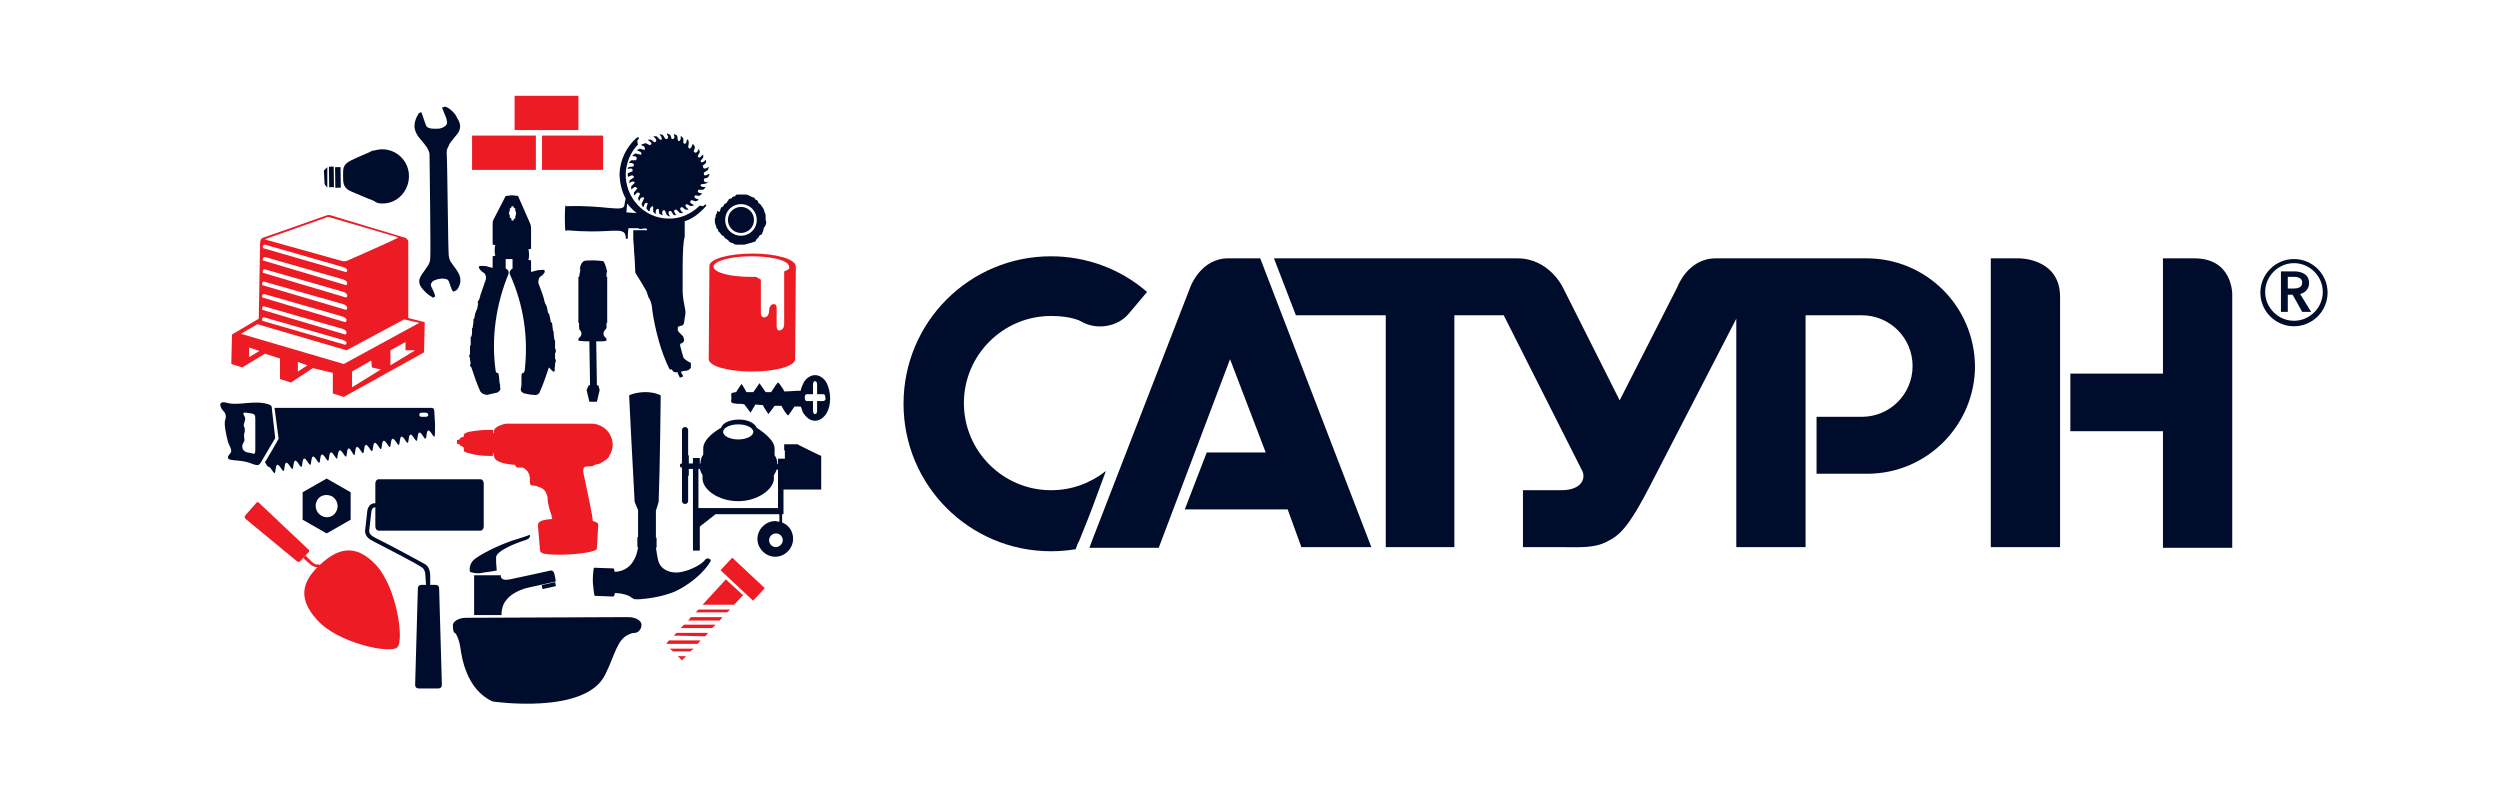 <svg width="261" height="84" viewBox="0 0 261 84" fill="none" xmlns="http://www.w3.org/2000/svg">
<g clip-path="url(#clip0)">
<path d="M229.107 26.972H225.813V39.003H216.145V45.019H225.813V57.193H233.046V30.696C233.046 30.624 233.046 26.972 229.107 26.972Z" fill="#000C2C"/>
<path d="M210.845 26.972H207.838V57.121H215.071V30.982C215.071 26.972 210.845 26.972 210.845 26.972Z" fill="#000C2C"/>
<path d="M128.203 26.972C125.338 26.972 124.264 29.98 124.264 29.98L114.023 56.405L113.737 57.193H120.97L128.417 37.499L132.141 47.239H125.983L123.691 53.183H134.433L135.865 57.121H143.17L131.568 26.972H128.203Z" fill="#000C2C"/>
<path d="M115.455 49.173C113.808 50.462 111.875 51.178 109.726 51.178C104.713 51.178 100.631 47.096 100.631 42.083C100.631 37.07 104.713 32.988 109.726 32.988C111.946 32.988 112.877 33.561 112.877 33.561C114.453 34.492 116.673 34.134 117.819 32.773L119.752 30.481C116.959 28.046 113.378 26.757 109.726 26.757C101.204 26.757 94.329 33.632 94.329 42.154C94.329 50.676 101.204 57.551 109.726 57.551C110.586 57.551 111.445 57.48 112.304 57.337C112.376 57.122 112.519 56.692 112.662 56.477C112.734 56.262 113.378 54.758 114.023 53.04L115.455 49.173Z" fill="#000C2C"/>
<path d="M194.875 26.972H179.12C176.184 26.972 175.11 29.98 175.11 29.98L169.094 41.796L163.15 29.98C163.15 29.98 161.718 26.972 158.424 26.972H133.001L135.292 32.916H144.674V57.121H151.835V32.916H156.991L165.084 48.958C165.657 49.817 165.227 51.178 163.007 51.178H158.997V57.121H163.007C165.084 57.121 166.588 57.265 168.02 56.405C169.524 55.689 170.67 53.756 172.174 50.891L181.269 33.274V57.121H188.502V32.916H194.374C197.31 32.916 199.673 35.279 199.673 38.215C199.673 41.151 197.31 43.515 194.374 43.515H189.648V49.459H194.947C201.177 49.459 206.19 44.374 206.19 38.215C206.119 31.985 201.106 26.972 194.875 26.972Z" fill="#000C2C"/>
<path d="M78.574 26.471C76.067 26.471 74.062 27.044 74.062 27.76L73.991 37.499C73.991 38.215 75.996 38.788 78.502 38.788C81.009 38.788 83.014 38.215 83.014 37.499L83.086 27.831C83.086 27.044 81.009 26.471 78.574 26.471ZM81.868 28.333V33.847C81.868 34.133 81.725 34.42 81.439 34.492C81.224 34.563 81.081 34.348 81.081 34.062V32.128C81.081 31.842 80.937 31.698 80.651 31.77C80.436 31.842 80.293 32.128 80.293 32.415V32.486C80.293 32.773 80.15 33.059 79.863 33.131C79.648 33.202 79.433 32.988 79.433 32.701V29.192L78.932 28.906H78.431C76.282 28.906 74.492 28.476 74.492 27.831C74.492 27.259 76.282 26.757 78.431 26.757C80.579 26.757 82.37 27.187 82.37 27.831C82.513 27.975 82.298 28.189 81.868 28.333Z" fill="#ED1C24"/>
<path d="M42.624 33.202V25.182C42.624 25.182 42.552 24.824 42.051 24.752C41.55 24.609 34.46 22.46 34.46 22.46C34.46 22.46 34.316 22.389 33.958 22.532C33.6 22.675 27.442 24.824 27.442 24.824C27.442 24.824 27.155 24.895 27.155 25.396C27.155 25.826 27.012 33.274 27.012 33.274L24.219 34.921L24.147 38.001L25.293 38.359L27.656 36.926L29.232 37.428V39.576L30.378 39.934L32.669 38.43L34.746 38.931V41.08L35.892 41.438L44.271 36.783L44.342 33.632L42.624 33.202ZM27.871 24.895C28.301 24.752 33.958 22.747 33.958 22.747C33.958 22.747 34.173 22.604 34.388 22.675C34.603 22.747 41.478 24.752 41.478 24.752C41.478 24.752 41.621 24.824 41.406 24.895C41.191 25.038 36.322 27.187 36.322 27.187C36.322 27.187 36.035 27.33 35.749 27.258C35.462 27.187 27.8 25.038 27.8 25.038C27.8 25.038 27.513 25.038 27.871 24.895ZM27.442 25.755C27.442 25.54 27.656 25.54 27.656 25.54L35.892 27.903C35.892 27.903 36.25 28.046 36.25 28.189C36.25 28.404 36.107 28.404 36.107 28.404L27.442 25.898V25.755ZM27.442 27.044C27.442 26.829 27.656 26.829 27.656 26.829L35.892 29.192C35.892 29.192 36.25 29.335 36.25 29.55C36.25 29.765 36.107 29.765 36.107 29.765L27.442 27.187V27.044ZM27.442 28.333C27.442 28.046 27.656 28.118 27.656 28.118L35.892 30.481C35.892 30.481 36.25 30.624 36.25 30.839C36.25 31.054 36.107 31.054 36.107 31.054L27.442 28.476V28.333ZM27.37 29.622C27.37 29.335 27.585 29.407 27.585 29.407L35.892 31.77C35.892 31.77 36.25 31.913 36.25 32.128C36.25 32.343 36.107 32.343 36.107 32.343L27.37 29.765V29.622ZM27.37 30.911C27.37 30.696 27.585 30.696 27.585 30.696L35.82 33.059C35.82 33.059 36.178 33.202 36.178 33.417C36.178 33.632 36.035 33.632 36.035 33.632L27.37 31.054V30.911ZM27.37 32.2C27.37 31.913 27.585 31.985 27.585 31.985L35.82 34.348C35.82 34.348 36.178 34.492 36.178 34.706C36.178 34.921 36.035 34.921 36.035 34.921L27.37 32.343V32.2ZM27.37 33.346C27.37 33.059 27.585 33.131 27.585 33.131L35.82 35.494C35.82 35.494 36.178 35.637 36.178 35.781C36.178 35.995 36.035 35.995 36.035 35.995L27.37 33.489V33.346ZM26.009 37.284V36.282L27.083 36.64L26.009 37.284ZM31.094 38.788V37.786L32.096 38.144L31.094 38.788ZM36.751 40.435V38.788L38.757 37.642L38.828 38.359L39.759 38.574L36.751 40.435ZM40.762 38.144V36.568L42.337 35.709V36.568H43.34L40.762 38.144ZM35.892 38.001L25.15 34.849L26.869 33.847L36.178 36.568L42.194 33.346L43.77 33.704L35.892 38.001Z" fill="#ED1C24"/>
<path d="M35.007 19.601L34.98 17.453L35.553 17.445L35.58 19.594L35.007 19.601Z" fill="#000C2C"/>
<path d="M34.365 19.548L34.337 17.4L34.839 17.394L34.866 19.542L34.365 19.548Z" fill="#000C2C"/>
<path d="M33.887 19.238L34.173 19.596V17.447L33.815 17.805L33.887 19.238Z" fill="#000C2C"/>
<path d="M39.974 21.243C41.478 21.243 42.695 19.954 42.695 18.378C42.695 16.803 41.406 15.585 39.902 15.585C39.616 15.585 39.258 15.657 38.971 15.728H38.9C38.828 15.728 38.828 15.728 38.757 15.8C38.327 16.015 37.396 16.373 36.68 16.731C35.749 17.161 35.82 17.662 35.82 18.306V18.45C35.82 19.094 35.82 19.667 36.751 20.025C37.468 20.312 38.398 20.741 38.828 20.885C38.9 20.885 38.9 20.956 38.971 20.956H39.043C39.33 21.243 39.688 21.243 39.974 21.243Z" fill="#000C2C"/>
<path d="M62.318 48.456H62.461C62.532 48.456 62.532 48.456 62.604 48.385C62.676 48.385 62.676 48.385 62.747 48.313C62.819 48.313 62.819 48.241 62.891 48.241C62.962 48.241 62.962 48.17 63.034 48.17C63.105 48.098 63.177 48.027 63.249 48.027L63.463 47.812C63.535 47.74 63.607 47.669 63.607 47.597C63.822 47.239 63.965 46.881 63.965 46.451C63.965 45.234 62.962 44.231 61.745 44.231H53.867H53.795H53.223C52.65 44.159 51.862 44.517 51.79 44.661C51.647 44.732 51.575 44.876 51.575 45.019V45.234H51.504V45.019C51.504 45.019 51.504 44.876 51.432 44.876H51.074C50.43 44.876 49.642 44.947 48.926 45.09C48.639 45.162 48.425 45.305 48.425 45.377V45.592C48.353 45.592 48.138 45.663 48.066 45.735C47.995 45.735 47.995 45.807 47.995 45.807V45.878C47.923 45.878 47.78 45.95 47.708 45.95V46.308C47.78 46.38 47.852 46.38 47.995 46.38V46.451C47.995 46.523 47.995 46.523 48.066 46.523C48.138 46.523 48.353 46.666 48.425 46.737V47.024C48.425 47.167 48.639 47.239 48.926 47.31C49.642 47.525 50.43 47.597 51.074 47.597H51.361C51.504 47.597 51.504 47.454 51.504 47.454V47.31H51.575V47.597C51.575 48.456 53.795 48.528 53.795 48.528C53.795 48.814 54.082 48.814 54.082 48.814H54.583C55.801 49.459 55.013 50.605 55.514 50.676C55.729 50.676 55.944 50.748 56.087 50.748C56.087 50.819 56.159 50.819 56.159 50.819C56.803 50.963 57.018 51.321 57.161 51.894C57.161 52.753 57.591 53.827 57.591 53.827C57.591 53.899 57.591 54.042 57.663 54.185C56.374 54.257 56.159 54.544 56.159 54.83L56.374 57.408C56.374 57.766 56.732 57.909 58.45 57.909C60.169 57.909 62.318 57.623 62.318 57.265L62.461 54.758C62.461 54.615 62.246 54.472 61.888 54.4L61.816 53.827L61.53 52.323L60.957 49.602C60.67 48.456 61.315 48.743 61.816 48.671C61.888 48.671 61.959 48.599 61.959 48.599C62.103 48.528 62.318 48.456 62.318 48.456Z" fill="#ED1C24"/>
<path d="M51.432 73.235C51.432 73.235 61.1 74.667 63.177 70.442C64.18 68.437 64.394 66.861 65.54 66.288C65.827 66.145 66.041 66.073 66.256 66.073C66.614 66.073 66.972 65.715 66.972 65.214C66.972 64.784 66.328 64.426 65.612 64.426L48.639 64.498C47.923 64.498 47.279 64.856 47.279 65.286C47.279 65.715 47.35 66.073 47.493 66.073C47.565 66.073 47.923 66.646 48.066 67.649C48.21 68.651 48.711 72.017 51.432 73.235Z" fill="#000C2C"/>
<path d="M39.186 54.973C39.186 55.188 39.329 55.403 39.544 55.403H50.143C50.358 55.403 50.501 55.188 50.501 54.973V50.461C50.501 50.247 50.358 50.032 50.143 50.032H39.544C39.329 50.032 39.186 50.247 39.186 50.461V54.973Z" fill="#000C2C"/>
<path d="M44.486 61.204H44.915V60.129C44.915 59.485 44.7 59.055 44.271 58.84C43.913 58.626 39.902 56.477 39.258 56.191C38.685 55.904 38.542 55.689 38.542 55.403L38.757 53.541C38.757 53.255 38.9 52.968 39.115 52.968H39.473V52.538H39.115C38.613 52.538 38.327 53.04 38.327 53.541L38.112 55.403C38.112 55.976 38.47 56.262 39.043 56.549C39.616 56.835 43.626 58.912 43.984 59.198C44.271 59.342 44.414 59.7 44.414 60.129L44.486 61.204Z" fill="#000C2C"/>
<path d="M43.626 61.418C43.626 61.203 43.77 61.06 43.984 61.06H45.488C45.703 61.06 45.846 61.203 45.846 61.418L46.133 71.516C46.133 71.731 45.99 71.874 45.775 71.874H43.698C43.483 71.874 43.34 71.731 43.34 71.516L43.626 61.418Z" fill="#000C2C"/>
<path d="M33.314 58.912C33.027 58.984 32.813 58.912 32.526 58.626L31.882 57.981L31.667 58.267L32.311 58.84C32.669 59.198 33.099 59.27 33.457 59.198" fill="#ED1C24"/>
<path d="M32.168 57.337C32.311 57.408 32.311 57.623 32.168 57.694L31.38 58.554C31.309 58.697 31.094 58.697 30.951 58.554L25.651 54.185C25.508 54.042 25.508 53.899 25.651 53.756L26.725 52.538C26.797 52.395 27.012 52.395 27.083 52.538L32.168 57.337Z" fill="#ED1C24"/>
<path d="M33.099 64.713C30.879 62.278 31.738 60.487 33.457 58.912C35.176 57.336 37.038 56.62 39.258 58.983C41.478 61.418 42.194 66.933 41.478 67.577C40.762 68.293 35.247 67.147 33.099 64.713Z" fill="#ED1C24"/>
<path d="M36.608 51.392L34.102 49.96L31.595 51.392V54.257L34.102 55.689L36.608 54.257V51.392ZM33.529 53.827C32.956 53.469 32.813 52.753 33.099 52.252C33.386 51.679 34.102 51.535 34.675 51.822C35.247 52.18 35.391 52.896 35.104 53.397C34.818 53.97 34.102 54.185 33.529 53.827Z" fill="#000C2C"/>
<path d="M28.086 42.226C28.444 42.369 28.372 42.584 28.372 42.584L28.731 45.735L27.298 48.17C27.298 48.17 27.155 48.456 27.083 48.456C27.012 48.6 26.725 48.6 26.224 48.385C25.365 48.027 24.219 48.098 23.932 47.955C23.646 47.812 23.861 47.525 24.004 47.382C24.362 47.024 23.932 46.594 23.789 46.093C23.646 45.52 23.36 44.303 23.503 43.873C23.646 43.443 23.574 43.157 23.288 42.87C23.001 42.584 22.643 41.725 23.789 42.083C25.007 42.369 26.582 41.725 28.086 42.226ZM25.436 43.3C25.508 43.443 25.651 43.587 25.579 43.873C25.508 44.16 25.365 44.446 25.508 44.589C25.579 44.732 25.579 45.09 25.508 45.234C25.436 45.449 25.508 45.592 25.508 45.807C25.579 46.165 25.293 46.236 25.293 46.594C25.293 46.953 25.508 47.167 25.866 47.239C26.224 47.31 26.367 47.31 26.439 47.382C26.511 47.382 26.654 47.382 26.654 47.024V43.73C26.654 43.3 26.582 43.228 26.224 43.157C25.794 43.085 25.651 43.085 25.579 43.085C25.436 43.014 25.365 43.157 25.436 43.3Z" fill="#000C2C"/>
<path d="M46.706 11.217C46.634 11.217 46.562 11.145 46.491 11.145H46.348C46.348 11.145 46.276 11.217 46.204 11.217C46.133 11.217 46.133 11.289 46.204 11.36C46.276 11.647 46.562 12.148 46.634 12.506C46.706 12.864 46.706 12.936 46.491 13.15C46.419 13.222 46.348 13.222 46.276 13.294C46.133 13.365 45.918 13.437 45.703 13.437H45.417C45.13 13.437 44.772 13.437 44.557 13.222C44.414 13.079 44.056 11.79 43.984 11.718H43.913C43.913 11.718 43.841 11.79 43.77 11.79L43.698 11.861C42.91 13.15 43.411 13.867 43.698 14.296C44.199 14.869 44.557 15.37 44.557 15.37C44.557 15.37 44.844 15.8 44.844 16.158C44.844 16.516 44.987 26.614 44.915 26.972C44.915 27.33 44.772 27.616 44.557 27.903C44.414 28.118 44.271 28.333 44.056 28.619C43.984 28.762 43.77 28.977 43.77 29.407C43.77 29.693 43.913 29.908 44.128 30.195C44.414 30.481 44.557 30.696 45.059 30.982L45.13 31.054H45.273C45.273 31.054 45.345 30.982 45.417 30.982V30.911C45.417 30.696 45.13 30.123 44.987 29.837V29.622C45.059 29.55 45.13 29.407 45.202 29.335C45.632 29.12 46.276 28.977 46.706 29.192C46.706 29.192 46.777 29.192 46.777 29.264L46.849 29.335C47.064 29.908 47.135 30.266 47.279 30.41C47.279 30.41 47.35 30.481 47.422 30.41C47.493 30.41 47.565 30.338 47.565 30.338C47.637 30.338 47.637 30.266 47.708 30.266C48.639 28.977 47.493 28.046 47.207 27.545C46.921 27.187 46.921 27.044 46.849 26.686C46.777 26.328 46.706 16.373 46.634 16.087C46.634 15.8 46.634 15.585 46.777 15.37C46.992 14.798 47.135 14.798 47.422 14.368C47.637 14.081 48.496 13.437 47.708 12.291C47.565 11.861 46.992 11.36 46.706 11.217Z" fill="#000C2C"/>
<path d="M57.877 38.788C57.877 38.717 57.877 38.645 57.949 38.574C57.949 38.502 57.949 38.502 57.877 38.502C57.949 38.287 57.949 38.144 57.949 38.001V37.857C57.949 37.857 58.021 37.857 58.021 37.786V37.571C58.021 37.499 58.021 37.499 57.949 37.499V36.855L58.021 36.783V36.712V36.497C58.021 36.425 58.021 36.425 57.949 36.425V35.781V35.566C57.949 35.494 57.877 35.494 57.877 35.494C57.877 35.279 57.806 35.064 57.806 34.85V34.635C57.806 34.563 57.734 34.563 57.734 34.563C57.734 34.348 57.663 34.133 57.663 33.919C57.663 33.847 57.663 33.775 57.591 33.704C57.591 33.632 57.52 33.632 57.52 33.632C57.448 33.417 57.448 33.203 57.376 32.988C57.376 32.916 57.376 32.844 57.305 32.773C57.305 32.701 57.233 32.701 57.233 32.701C57.161 32.486 57.161 32.272 57.09 32.057C57.09 31.985 57.018 31.913 57.018 31.842C57.018 31.77 56.947 31.77 56.947 31.77C56.875 31.627 56.875 31.484 56.803 31.34V31.269C56.66 30.696 56.445 30.195 56.23 29.622C56.159 29.407 56.23 29.049 56.374 28.906C56.445 28.834 56.517 28.834 56.589 28.762C56.732 28.619 56.875 28.476 56.875 28.333V28.261C56.803 28.189 56.66 28.118 56.517 28.189C56.374 28.189 56.159 28.189 55.944 28.261C55.729 28.333 55.586 28.333 55.443 28.404V27.187L55.156 27.115C55.228 26.972 55.228 26.829 55.228 26.614V26.542C55.228 26.399 55.228 26.184 55.156 26.041L55.443 25.969V25.898V23.821C55.443 23.606 55.371 23.391 55.371 23.391L54.082 20.455L53.437 20.384L52.864 20.455H52.793L51.504 22.962C51.504 22.962 51.432 23.105 51.432 23.32V25.54H51.504L51.719 25.611C51.647 25.755 51.647 25.898 51.647 26.113V26.184C51.647 26.328 51.647 26.542 51.719 26.686L51.432 26.757V27.975C51.289 27.903 51.074 27.903 50.931 27.831C50.716 27.76 50.501 27.76 50.358 27.76C50.215 27.76 50 27.76 50 27.831V27.903C50 28.046 50.143 28.189 50.286 28.333C50.358 28.404 50.43 28.404 50.501 28.476C50.716 28.619 50.788 28.977 50.716 29.192C50.501 29.765 50.358 30.266 50.143 30.839V30.911C50.072 31.054 50.072 31.197 50 31.34C49.928 31.34 49.928 31.34 49.928 31.412C49.928 31.484 49.857 31.555 49.857 31.627L49.928 31.699C49.857 31.913 49.857 32.128 49.785 32.343C49.714 32.343 49.714 32.415 49.714 32.415C49.714 32.486 49.714 32.558 49.642 32.63C49.57 32.844 49.57 33.059 49.499 33.274C49.427 33.274 49.427 33.346 49.427 33.346V33.56C49.427 33.775 49.355 33.99 49.355 34.205C49.284 34.205 49.284 34.277 49.284 34.277V34.492C49.284 34.706 49.284 34.921 49.212 35.136C49.141 35.136 49.141 35.208 49.141 35.208V36.067C49.069 36.067 49.069 36.139 49.069 36.139V36.998C48.997 36.998 48.997 37.07 48.997 37.07V37.285L49.069 37.356V37.499C49.069 37.643 49.141 37.857 49.141 38.001C49.069 38.001 49.069 38.072 49.069 38.072C49.069 38.144 49.069 38.215 49.141 38.287L49.212 38.359C49.499 39.218 49.785 40.077 50.143 40.865C50.286 41.08 50.573 41.223 50.859 41.223C51.146 41.152 51.504 41.08 51.79 41.008C51.934 41.008 52.005 40.937 52.077 40.865L52.148 40.794C52.22 40.722 52.292 40.579 52.22 40.507C52.22 40.292 52.22 40.149 52.148 39.934C52.148 39.719 52.077 39.218 52.077 39.218C52.077 39.003 52.005 38.932 51.934 38.932H51.862C51.79 38.86 51.719 38.717 51.719 38.502C51.289 35.208 51.79 31.77 53.079 28.619C53.151 28.404 53.079 28.118 52.793 28.046V27.044H53.509V28.046C53.294 28.118 53.151 28.404 53.223 28.619C54.655 31.77 55.156 35.136 54.798 38.502C54.798 38.717 54.727 38.86 54.655 38.932H54.583C54.512 38.932 54.44 39.075 54.44 39.218V40.006C54.44 40.221 54.44 40.364 54.368 40.579C54.368 40.722 54.368 40.794 54.44 40.865C54.44 40.865 54.44 40.937 54.512 40.937C54.583 41.008 54.655 41.08 54.798 41.08C55.085 41.152 55.443 41.223 55.729 41.223C56.016 41.295 56.302 41.152 56.374 40.865C56.732 40.077 57.018 39.218 57.305 38.359C57.806 38.86 57.806 38.86 57.877 38.788ZM53.151 22.389V22.317V22.245V22.102L53.223 22.031V21.816V21.744H53.294C53.294 21.744 53.366 21.744 53.366 21.673L53.437 21.529H53.581L53.652 21.673C53.652 21.673 53.652 21.744 53.724 21.744H53.795V22.031L53.867 22.102V22.46L53.795 22.532V22.818H53.724C53.724 22.818 53.652 22.818 53.652 22.89L53.581 23.033H53.509H53.437L53.366 22.818C53.366 22.818 53.366 22.747 53.294 22.747H53.223V22.532V22.46L53.151 22.389V22.532V22.389Z" fill="#000C2C"/>
<path fill-rule="evenodd" clip-rule="evenodd" d="M68.476 53.326V56.119C68.548 56.119 68.548 56.191 68.548 56.191V57.122C68.548 57.122 68.548 57.193 68.476 57.193C68.548 57.48 68.62 58.411 68.835 58.84C69.121 59.413 69.766 59.771 70.625 59.771C71.627 59.771 73.275 58.983 73.633 58.411C73.847 58.196 74.206 58.339 74.206 58.554C73.489 59.843 71.842 61.132 70.41 61.776C68.978 62.349 67.617 62.493 66.758 62.564H66.256L65.97 62.421C65.97 62.421 65.898 62.421 65.898 62.349C65.683 62.206 65.254 61.991 64.394 61.92H64.18C64.18 62.135 64.108 62.278 64.036 62.278L62.103 62.206C62.031 62.206 61.959 61.562 61.888 60.774C61.888 59.986 61.959 59.27 62.031 59.27C62.103 59.27 64.036 59.342 64.036 59.342C64.108 59.342 64.108 59.485 64.18 59.7C66.4 59.628 66.614 57.122 66.614 57.122H66.543V56.119C66.543 56.119 66.543 56.047 66.614 56.047V53.254L66.256 52.395C66.041 48.671 65.683 41.367 65.683 41.295C65.683 41.223 66.471 40.937 67.402 40.937C68.262 40.937 68.978 41.223 68.978 41.295C68.978 41.367 68.906 48.671 68.763 52.395L68.476 53.326Z" fill="#000C2C"/>
<path d="M60.527 28.118H60.599L60.456 28.905H60.384V33.704H60.456V34.205L60.527 34.277H60.456V34.348C60.67 34.563 60.885 34.921 60.456 35.279C60.384 35.351 60.384 35.351 60.384 35.422V35.566C60.527 35.566 60.742 35.637 61.315 35.637H61.53L61.601 40.221H61.458L61.243 40.722L61.53 41.939H62.318L62.604 40.722L62.461 40.221H62.318L62.246 35.637H62.747C63.177 35.637 63.249 35.566 63.32 35.566V35.422C63.32 35.351 63.249 35.279 63.249 35.279C62.819 34.921 63.034 34.563 63.249 34.348C63.249 34.348 63.249 34.277 63.32 34.277V33.704H63.392V28.905H63.32V28.476L63.392 28.404C63.249 27.688 63.105 27.473 63.034 27.33C63.034 27.258 63.034 27.33 62.962 27.258C62.819 27.258 62.461 27.187 61.959 27.187H61.888C61.458 27.187 61.1 27.187 60.957 27.258C60.957 27.258 60.885 27.258 60.885 27.33C60.742 27.402 60.599 27.616 60.527 28.118Z" fill="#000C2C"/>
<path d="M76.446 58.222L79.844 61.403L78.621 62.71L75.222 59.529L76.446 58.222Z" fill="#ED1C24"/>
<path d="M73.633 66.431L73.919 66.073H70.625L70.338 66.36L73.633 66.431Z" fill="#ED1C24"/>
<path d="M72.057 68.007L72.415 67.721H69.909L70.267 68.007H72.057Z" fill="#ED1C24"/>
<path d="M74.349 65.572L74.707 65.214H71.413L71.055 65.572H74.349Z" fill="#ED1C24"/>
<path d="M72.845 67.219L73.131 66.861H69.837L69.551 67.219H72.845Z" fill="#ED1C24"/>
<path d="M75.136 64.784L75.423 64.426H72.129L71.842 64.784H75.136Z" fill="#ED1C24"/>
<path d="M71.627 68.508H70.768L71.198 68.938L71.627 68.508Z" fill="#ED1C24"/>
<path d="M77.571 62.135L75.781 60.487L73.346 63.137H76.64L77.571 62.135Z" fill="#ED1C24"/>
<path d="M75.924 63.925L76.211 63.638H72.916L72.63 63.925H75.924Z" fill="#ED1C24"/>
<path d="M49.499 64.068V60.058H52.292C52.292 60.058 52.148 60.702 53.223 60.487C54.297 60.273 57.519 59.556 57.519 59.556C57.519 59.556 57.806 59.556 57.877 59.914C57.949 60.129 58.021 60.702 58.021 60.702L55.156 61.347C55.156 61.347 53.652 61.633 52.864 62.636C52.292 63.28 52.363 64.211 52.363 64.211H49.499V64.068Z" fill="#000C2C"/>
<path d="M49.069 59.7C49.069 59.7 48.854 58.983 49.499 58.411C50.143 57.909 51.575 57.122 53.366 56.477C55.228 55.904 55.299 55.833 55.299 55.833C55.299 55.833 55.514 56.191 54.798 56.405C54.082 56.62 51.79 57.48 51.79 58.196C51.79 58.84 51.79 58.769 51.862 59.556C51.862 59.556 51.146 59.7 50.501 59.771C49.714 59.986 49.069 59.7 49.069 59.7Z" fill="#000C2C"/>
<path d="M56.551 61.08L57.949 60.77L58.042 61.189L56.644 61.499L56.551 61.08Z" fill="#000C2C"/>
<path d="M73.489 21.458L73.418 21.529C73.275 21.529 73.131 21.458 73.06 21.458C72.2 22.317 70.983 22.89 69.694 22.818C67.187 22.747 65.254 20.598 65.325 18.092C65.397 16.946 65.827 15.872 66.614 15.084C66.543 14.941 66.543 14.798 66.543 14.654L66.614 14.583C66.829 14.368 66.614 14.225 66.4 14.44C65.397 15.37 64.752 16.66 64.681 18.092C64.681 19.023 64.896 19.954 65.325 20.742C65.254 20.956 65.182 21.458 65.182 21.458C65.039 22.174 63.034 21.386 59.167 21.529C59.095 21.529 59.095 21.458 59.095 21.458C59.023 21.458 59.023 21.529 59.023 21.529C58.952 21.816 58.952 23.678 59.023 24.036C59.023 24.036 59.023 24.107 59.095 24.107C59.167 24.107 59.167 24.107 59.167 24.036C63.105 24.394 64.538 23.821 65.111 24.251C65.111 24.251 65.254 24.322 65.325 24.68V24.824C65.325 24.967 65.469 24.967 65.54 24.895C65.54 24.824 65.54 24.322 65.612 23.821H66.614C66.901 24.036 67.187 23.749 67.545 23.893V24.036H66.113V24.967L66.185 25.898V25.468V26.113L66.256 26.972L66.328 28.476C66.328 28.476 67.545 30.41 67.545 30.553C67.617 30.839 67.689 30.911 67.689 30.982V31.054C67.903 31.197 68.047 31.913 68.047 31.913C68.19 33.417 68.763 35.995 69.551 37.786C69.622 38.001 69.766 38.215 69.837 38.43C69.837 38.43 69.909 38.574 69.98 38.574H70.124C70.267 38.717 70.267 38.932 70.768 38.86V39.003L70.983 39.433L71.341 39.29C71.269 39.146 71.198 39.075 71.126 38.932V38.788C71.198 38.788 71.341 38.717 71.413 38.717H71.556C71.771 38.717 71.986 38.574 72.057 38.502C72.057 38.43 72.129 38.43 72.129 38.359V37.929C72.129 37.929 72.129 37.857 72.057 37.857C71.771 37.714 71.484 37.499 71.413 37.428C71.413 37.428 71.341 37.356 71.341 37.284C71.269 37.07 71.126 36.568 70.983 35.995L71.055 35.924V35.852H71.126L71.269 35.781C71.341 35.709 71.413 35.637 71.413 35.494V35.422L71.341 35.208V35.136L70.84 34.635C70.84 34.635 70.84 34.563 70.768 34.563V34.42V34.348V34.277C70.768 34.277 70.696 34.133 70.911 34.062C70.983 34.062 71.055 33.99 71.198 33.99C71.341 33.919 71.341 33.919 71.413 33.704C71.413 33.632 71.556 32.773 71.556 32.773C71.627 32.415 71.341 31.698 71.269 30.553V28.046V27.975C71.269 26.399 71.341 25.038 71.484 24.752V24.68V23.105C72.344 22.818 73.06 22.245 73.633 21.601C73.847 21.386 73.704 21.243 73.489 21.458ZM65.397 22.174C65.397 22.102 65.469 21.386 65.469 21.243C65.54 21.314 65.97 21.887 66.471 22.245L65.397 22.174Z" fill="#000C2C"/>
<path d="M73.991 18.951C73.847 19.023 73.776 19.023 73.704 19.023C73.561 19.023 73.561 18.951 73.489 18.88V18.665L73.919 18.521L74.062 18.235C74.062 18.235 74.062 18.163 73.991 18.163C73.847 18.235 73.776 18.307 73.633 18.307C73.561 18.307 73.489 18.307 73.489 18.235V18.02L73.919 17.734L73.991 17.447C73.991 17.447 73.991 17.376 73.919 17.447C73.776 17.591 73.633 17.591 73.561 17.591C73.489 17.591 73.489 17.591 73.418 17.519C73.418 17.447 73.418 17.376 73.346 17.304L73.704 17.018V16.731C73.704 16.731 73.704 16.66 73.633 16.731C73.489 16.874 73.346 16.946 73.275 16.946H73.203C73.203 16.874 73.131 16.803 73.131 16.803L73.418 16.445V16.158H73.346C73.203 16.373 73.06 16.445 72.988 16.445H72.916C72.916 16.373 72.845 16.302 72.845 16.302L73.06 15.872L72.988 15.585H72.916C72.845 15.872 72.702 15.943 72.558 15.943L72.415 15.8L72.558 15.37L72.415 15.084H72.344H72.272C72.2 15.37 72.129 15.514 71.986 15.514L71.842 15.37L71.914 14.869L71.842 14.583H71.771H71.699C71.699 14.941 71.556 15.012 71.484 15.012C71.413 15.012 71.413 14.941 71.341 14.941V14.44L71.126 14.225H71.055C71.126 14.583 70.983 14.654 70.911 14.726C70.84 14.726 70.84 14.726 70.768 14.654L70.696 14.153L70.41 14.01H70.338C70.482 14.368 70.41 14.44 70.267 14.511H70.124L69.98 14.082L69.694 13.938C69.694 13.938 69.622 13.938 69.622 14.01C69.837 14.296 69.766 14.44 69.622 14.511H69.479L69.192 14.082L68.906 14.01C68.906 14.01 68.835 14.01 68.906 14.082C69.121 14.368 69.121 14.511 69.049 14.583H68.906L68.548 14.225H68.262C68.262 14.225 68.19 14.225 68.262 14.296C68.548 14.511 68.548 14.726 68.476 14.798C68.405 14.798 68.405 14.798 68.333 14.869L67.975 14.583H67.689C67.689 14.583 67.617 14.654 67.689 14.654C68.047 14.869 68.047 15.012 67.975 15.084C67.903 15.084 67.903 15.156 67.832 15.156L67.402 14.941L66.972 15.084C66.972 15.084 66.901 15.156 66.972 15.156C67.331 15.299 67.331 15.442 67.331 15.585L67.259 15.657L66.829 15.514L66.543 15.657V15.729C66.901 15.8 66.972 15.943 66.972 16.087L66.901 16.158L66.328 16.015L66.041 16.23V16.302H66.113C66.471 16.302 66.471 16.445 66.471 16.588C66.471 16.66 66.4 16.66 66.4 16.731H65.898L65.683 16.946V17.018H65.898C66.113 17.018 66.185 17.161 66.185 17.233C66.185 17.233 66.185 17.304 66.113 17.376L65.612 17.447L65.54 17.591V17.662C65.683 17.591 65.755 17.591 65.827 17.591C65.97 17.591 66.041 17.662 66.041 17.734V17.877L65.54 18.092V18.378C65.54 18.378 65.54 18.45 65.612 18.45C65.755 18.378 65.898 18.307 65.97 18.307C66.113 18.307 66.113 18.378 66.185 18.45V18.521L65.755 18.808L65.683 19.095C65.683 19.095 65.683 19.166 65.755 19.095C65.898 18.951 66.041 18.951 66.113 18.951C66.185 18.951 66.256 19.023 66.256 19.023V19.095L65.898 19.453V19.739C65.898 19.739 65.898 19.811 65.97 19.739C66.113 19.596 66.256 19.524 66.328 19.524C66.4 19.524 66.471 19.596 66.471 19.596C66.471 19.596 66.471 19.667 66.543 19.667L66.185 20.097V20.384H66.256C66.4 20.169 66.543 20.097 66.614 20.097C66.686 20.097 66.686 20.097 66.758 20.169L66.829 20.24L66.614 20.67L66.686 20.956H66.758C66.829 20.67 66.972 20.598 67.116 20.598H67.187L67.259 20.67L66.972 21.314L67.116 21.601H67.187C67.259 21.243 67.402 21.171 67.474 21.171H67.545L67.617 21.243L67.474 21.744L67.689 22.031H67.832C67.832 21.673 67.975 21.601 68.118 21.529C68.118 21.529 68.19 21.529 68.19 21.601V22.102L68.405 22.317H68.476C68.405 21.959 68.548 21.816 68.62 21.816H68.763L68.835 22.317L69.121 22.46H69.192C69.049 22.102 69.192 21.959 69.264 21.959H69.407L69.622 22.46L69.909 22.604C69.909 22.604 69.98 22.604 69.909 22.532C69.694 22.174 69.837 22.031 69.909 22.031H70.052L70.338 22.46H70.553C70.553 22.46 70.625 22.46 70.553 22.389C70.338 22.102 70.338 21.959 70.482 21.887H70.625L70.983 22.245H71.269C71.269 22.245 71.341 22.245 71.269 22.174C70.983 21.959 70.983 21.744 71.055 21.673C71.126 21.673 71.126 21.673 71.198 21.601L71.556 21.887H71.842C71.842 21.887 71.914 21.887 71.842 21.816C71.556 21.601 71.556 21.458 71.556 21.386C71.627 21.386 71.627 21.314 71.699 21.314L72.129 21.529L72.415 21.458V21.386C72.057 21.243 72.057 21.1 72.057 21.028L72.2 20.885L72.63 21.028L72.916 20.885V20.813C72.558 20.742 72.487 20.598 72.487 20.527C72.558 20.455 72.558 20.455 72.558 20.384L72.988 20.455L73.275 20.24V20.169H73.203C72.916 20.169 72.845 20.025 72.845 19.954C72.845 19.882 72.916 19.882 72.916 19.811H73.418L73.633 19.596V19.524H73.418C73.275 19.524 73.203 19.453 73.131 19.381C73.131 19.309 73.203 19.238 73.203 19.238L73.704 19.166L73.991 18.951C73.991 18.951 73.991 19.023 73.991 18.951Z" fill="#000C2C"/>
<path d="M83.372 46.451C83.3 46.379 83.3 46.379 83.229 46.379H81.868V47.024H81.94V47.883H81.224V48.456H81.152C81.152 48.098 81.081 47.812 80.866 47.525V47.024V46.952V46.809C80.866 46.093 80.006 45.305 79.004 44.661C78.789 44.159 78.073 43.801 77.142 43.801C76.211 43.801 75.423 44.159 75.28 44.661C74.277 45.234 73.418 46.021 73.418 46.809V47.454C73.203 47.74 73.131 48.098 73.131 48.385H73.06V47.812H72.344V48.385H71.914V47.597C71.914 47.597 71.914 47.525 71.842 47.525V44.876C71.842 44.732 71.699 44.589 71.556 44.589H71.484C71.341 44.589 71.198 44.732 71.198 44.876V48.385C71.055 48.385 70.983 48.456 70.983 48.599C70.983 48.743 71.055 48.814 71.198 48.814V52.323C71.198 52.467 71.341 52.61 71.484 52.61H71.556C71.699 52.61 71.842 52.467 71.842 52.323V49.674C71.914 49.674 71.914 49.674 71.914 49.602V48.958H72.344V57.48H73.06V54.973L74.707 53.684H81.367V54.472C81.224 54.472 81.081 54.4 80.937 54.4C79.935 54.4 79.075 55.26 79.075 56.262C79.075 57.265 79.935 58.124 80.937 58.124C81.94 58.124 82.799 57.265 82.799 56.262C82.799 55.474 82.37 54.83 81.653 54.543V53.684H81.797V51.106H85.592H84.518H85.735V47.597C85.664 47.597 83.372 46.451 83.372 46.451ZM77.07 44.303C77.93 44.303 78.646 44.661 78.646 45.09C78.646 45.52 77.93 45.878 77.07 45.878C76.211 45.878 75.495 45.52 75.495 45.09C75.495 44.661 76.211 44.303 77.07 44.303ZM81.224 53.039H72.916V48.958H73.06C73.131 49.172 73.203 49.387 73.346 49.602V49.96C73.346 51.106 74.993 52.323 77.07 52.323C79.147 52.323 80.794 51.034 80.794 49.96V49.602C80.937 49.387 81.009 49.244 81.081 49.029H81.224V53.039ZM81.009 57.121C80.579 57.121 80.293 56.763 80.293 56.405C80.293 55.976 80.651 55.689 81.009 55.689C81.439 55.689 81.725 56.047 81.725 56.405C81.725 56.763 81.367 57.121 81.009 57.121Z" fill="#000C2C"/>
<path d="M77.356 21.601C76.64 21.601 75.996 22.174 75.996 22.962C75.996 23.678 76.569 24.322 77.356 24.322C78.073 24.322 78.717 23.749 78.717 22.962C78.717 22.174 78.073 21.601 77.356 21.601Z" fill="#000C2C"/>
<path d="M79.935 22.962V22.46L79.863 22.245L79.791 22.03L79.72 21.816L79.577 21.601L79.433 21.386L79.29 21.243H79.219L79.147 21.099V21.028L79.004 20.885H78.932L78.789 20.741V20.67L78.646 20.598H78.574L78.431 20.527L78.287 20.455L78.144 20.383L77.93 20.312H76.927L76.784 20.383V20.455L76.64 20.527H76.569L76.426 20.598V20.67L76.282 20.741H76.211L76.067 20.813V20.885L75.996 20.956L75.924 21.028V21.099L75.781 21.243H75.709L75.566 21.386V21.458L75.423 21.601H75.351L75.208 21.816V21.887L75.136 22.102H75.065L74.85 22.03V22.317H74.778L74.707 22.532V22.747H74.635V23.248L74.707 23.463L74.778 23.678V23.749L74.85 23.892H74.922L74.993 24.107L75.065 24.25H75.136L75.28 24.465L75.423 24.609H75.495L75.638 24.752V24.823L75.853 24.967L76.067 25.11V25.181L76.282 25.325L76.569 25.396V25.468L76.855 25.54H77.715L78.001 25.468L78.216 25.396H78.287L78.502 25.325L78.717 25.253H78.789L78.932 25.11V25.038L79.075 24.895L79.219 24.752V24.68L79.362 24.537H79.433L79.577 24.394V24.322L79.648 24.179L79.72 23.964V23.892L79.791 23.678H79.863L79.935 23.463L80.006 23.248L79.935 22.962ZM77.357 24.609C76.426 24.609 75.709 23.892 75.709 22.962C75.709 22.03 76.426 21.314 77.357 21.314C78.287 21.314 79.004 22.03 79.004 22.962C79.004 23.892 78.287 24.609 77.357 24.609Z" fill="#000C2C"/>
<path d="M56.589 14.153H62.962V17.734H56.589V14.153Z" fill="#ED1C24"/>
<path d="M49.284 14.153H55.944V17.734H49.284V14.153Z" fill="#ED1C24"/>
<path d="M86.237 39.862C85.592 38.932 84.59 38.932 83.945 39.862C83.802 40.149 83.659 40.435 83.587 40.794C83.014 40.794 82.441 40.865 81.868 40.865C81.797 40.722 81.797 40.65 81.725 40.579C81.653 40.435 81.295 39.934 81.224 39.934C81.152 39.934 80.651 40.722 80.508 40.937H79.935L79.29 40.006C79.29 40.006 78.861 40.65 78.646 40.937H77.93C77.858 40.794 77.571 40.292 77.428 40.077C77.428 40.077 76.999 40.65 76.855 40.937C76.354 41.008 76.282 41.008 76.354 41.438V41.653C76.282 42.083 76.354 42.083 76.927 42.154C77.213 42.154 77.5 42.154 77.715 42.226L78.359 43.085C78.431 42.942 78.861 42.226 78.861 42.226C78.861 42.226 79.505 42.297 79.648 42.297C79.72 42.512 80.221 43.228 80.221 43.228C80.221 43.228 80.722 42.584 80.866 42.369H81.582C81.725 42.656 82.155 43.372 82.298 43.372C82.37 43.3 82.799 42.656 82.942 42.441H83.587C83.587 42.512 83.659 42.512 83.659 42.584C83.73 42.799 83.802 43.085 83.945 43.228C84.59 44.159 85.592 44.159 86.237 43.228C86.81 42.369 86.81 40.865 86.237 39.862ZM85.95 41.868H85.306V42.87C85.306 43.085 85.234 43.228 85.091 43.228C84.948 43.228 84.876 43.085 84.876 42.87V41.868H84.231C84.088 41.868 84.017 41.724 84.017 41.51C84.017 41.295 84.088 41.152 84.231 41.152H84.876V40.149C84.876 39.934 84.948 39.791 85.091 39.791C85.234 39.791 85.306 39.934 85.306 40.149V41.152H85.95C86.094 41.152 86.165 41.295 86.165 41.51C86.237 41.724 86.094 41.868 85.95 41.868Z" fill="#000C2C"/>
<path d="M45.417 44.446V44.303C45.417 44.016 45.345 43.157 45.345 43.014C45.345 42.727 45.273 42.584 45.059 42.584H28.659L29.089 45.807C29.089 45.807 27.8 48.098 27.656 48.242L27.871 48.6L28.014 48.743C28.229 48.671 28.516 49.387 28.659 49.387C28.802 49.387 28.731 48.6 28.945 48.528C29.16 48.456 29.447 49.172 29.59 49.172C29.733 49.172 29.662 48.385 29.876 48.313C30.091 48.242 30.378 48.958 30.521 48.958C30.664 48.958 30.593 48.17 30.807 48.098C31.022 48.027 31.309 48.743 31.452 48.743C31.595 48.743 31.523 47.955 31.738 47.883C31.953 47.812 32.24 48.528 32.383 48.528C32.526 48.528 32.455 47.74 32.669 47.669C32.884 47.597 33.171 48.313 33.314 48.313C33.457 48.313 33.386 47.525 33.6 47.454C33.815 47.382 34.102 48.098 34.245 48.098C34.388 48.098 34.316 47.31 34.531 47.239C34.746 47.167 35.033 47.883 35.176 47.883C35.247 47.883 35.247 47.096 35.462 47.024C35.677 46.953 35.964 47.669 36.107 47.669C36.25 47.669 36.178 46.881 36.393 46.809C36.608 46.809 36.895 47.525 36.966 47.525C37.109 47.525 37.038 46.738 37.253 46.666C37.468 46.594 37.754 47.31 37.897 47.31C38.04 47.31 37.969 46.523 38.184 46.451C38.398 46.38 38.685 47.096 38.828 47.096C38.971 47.096 38.9 46.308 39.115 46.236C39.329 46.165 39.616 46.881 39.759 46.881C39.902 46.881 39.831 46.093 40.046 46.022C40.26 45.95 40.547 46.666 40.69 46.666C40.833 46.666 40.762 45.878 40.977 45.807C41.191 45.735 41.478 46.451 41.621 46.451C41.764 46.451 41.693 45.663 41.908 45.592C42.122 45.52 42.409 46.236 42.552 46.236C42.695 46.236 42.624 45.449 42.839 45.377C43.053 45.305 43.34 46.022 43.483 46.022C43.626 46.022 43.555 45.234 43.77 45.162C43.984 45.09 44.271 45.807 44.414 45.807C44.557 45.807 44.486 45.019 44.7 44.947C44.915 44.876 45.202 45.592 45.345 45.592C45.417 45.592 45.417 45.019 45.417 44.446ZM44.486 43.515H43.984C43.841 43.515 43.77 43.372 43.77 43.3C43.77 43.157 43.913 43.085 43.984 43.085H44.486C44.629 43.085 44.7 43.228 44.7 43.3C44.772 43.372 44.629 43.515 44.486 43.515Z" fill="#000C2C"/>
<path d="M53.724 9.999H60.384V13.58H53.724V9.999Z" fill="#ED1C24"/>
<path d="M238.059 28.332H239.491C240.279 28.332 241.067 28.619 241.067 29.55C241.067 30.123 240.708 30.553 240.136 30.696L241.281 32.558H240.35L239.348 30.767H238.846V32.558H238.13V28.332H238.059ZM239.419 30.123C239.849 30.123 240.35 30.051 240.35 29.478C240.35 29.049 239.921 28.905 239.491 28.905H238.846V30.123H239.419Z" fill="#000C2C"/>
<path d="M239.491 34.062C237.557 34.062 235.982 32.486 235.982 30.552C235.982 28.619 237.557 27.044 239.491 27.044C241.425 27.044 243 28.619 243 30.552C243 32.486 241.425 34.062 239.491 34.062ZM239.491 27.473C237.844 27.473 236.483 28.834 236.483 30.481C236.483 32.128 237.844 33.489 239.491 33.489C241.138 33.489 242.499 32.128 242.499 30.481C242.499 28.834 241.138 27.473 239.491 27.473Z" fill="#000C2C"/>
</g>
<defs>
<clipPath id="clip0">
<rect width="220" height="63.469" fill="white" transform="translate(23 9.999)"/>
</clipPath>
</defs>
</svg>
